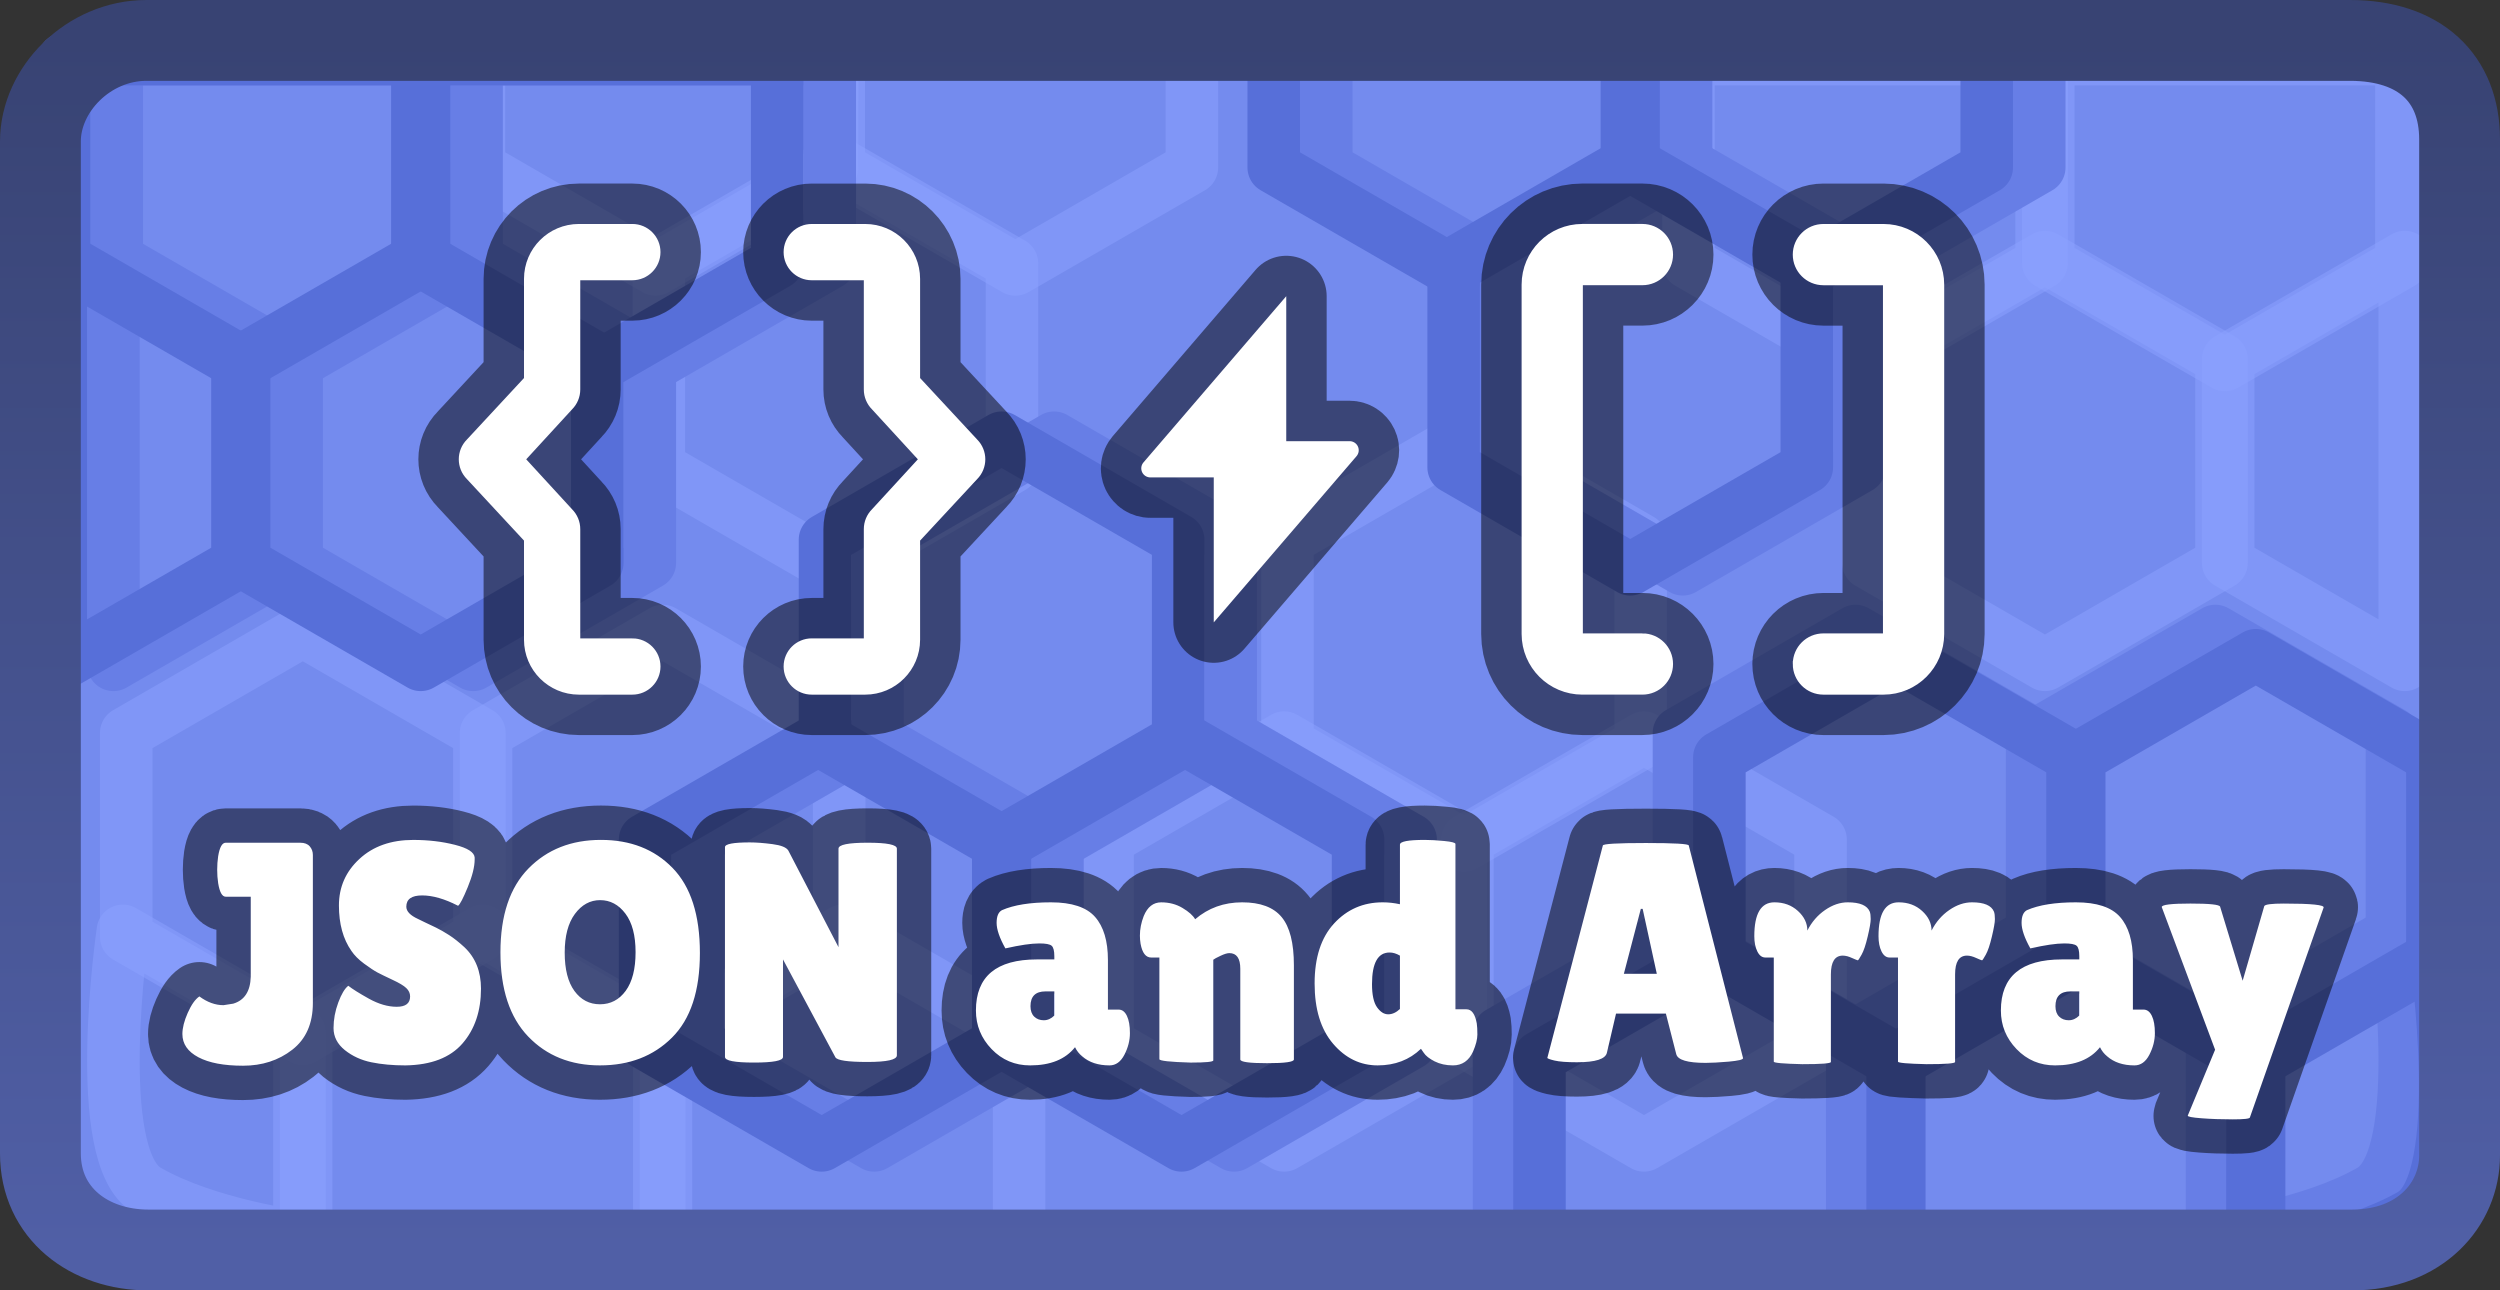 <svg version="1.1" xmlns="http://www.w3.org/2000/svg" xmlns:xlink="http://www.w3.org/1999/xlink" width="309.298" height="159.648" viewBox="0,0,309.298,159.648"><rect x="0" y="0" width="309.298" height="159.648" fill="#333333" stroke="none"/><defs><linearGradient x1="240" y1="105.675" x2="240" y2="255.323" gradientUnits="userSpaceOnUse" id="color-1"><stop offset="0" stop-color="#384373"/><stop offset="1" stop-color="#505fa6"/></linearGradient></defs><g transform="translate(-85.352,-100.675)"><g data-paper-data="{&quot;isPaintingLayer&quot;:true}" fill-rule="nonzero" stroke-miterlimit="10" stroke-dasharray="" stroke-dashoffset="0" style="mix-blend-mode: normal"><path d="M92.51,253.659v-147.318h294.982v147.318z" fill="#748bee" stroke="none" stroke-width="1" stroke-linecap="butt" stroke-linejoin="miter"/><g data-paper-data="{&quot;index&quot;:null}" fill="none" stroke-opacity="0.502" stroke="#8ca1ff" stroke-width="6.5" stroke-linecap="butt" stroke-linejoin="round"><path d="M232.813,121.395l-21.846,12.613l-21.846,-12.613v-16.323h43.693z" data-paper-data="{&quot;index&quot;:null}"/><path d="M210.555,158.493l-21.846,12.613l-21.846,-12.613v-25.226l21.846,-12.613l21.846,12.613z" data-paper-data="{&quot;index&quot;:null}"/><path d="M188.296,121.395l-21.846,12.613l-21.846,-12.613v-16.323h43.693z" data-paper-data="{&quot;index&quot;:null}"/><path d="M310.588,229.767l-21.846,12.613l-21.846,-12.613v-25.226l21.846,-12.613l21.846,12.613z" data-paper-data="{&quot;index&quot;:null}"/><path d="M288.33,192.67l-21.846,12.613l-21.846,-12.613v-25.226l21.846,-12.613l21.846,12.613z" data-paper-data="{&quot;index&quot;:null}"/><path d="M266.071,229.767l-21.846,12.613l-21.846,-12.613v-25.226l21.846,-12.613l21.846,12.613z" data-paper-data="{&quot;index&quot;:null}"/><path d="M382.866,182.927l-21.846,-12.613v-25.226l21.846,-12.613z"/><path d="M360.196,170.314l-21.846,12.613l-21.846,-12.613v-25.226l21.846,-12.613l21.846,12.613z"/><path d="M382.454,133.217l-21.846,12.613l-21.846,-12.613v-25.226h43.693z"/><path d="M337.938,133.217l-21.846,12.613l-21.846,-12.613v-25.226h43.693z"/><path d="M103.58,247.945c-7.12,-4.111 -3.024,-32.107 -3.024,-32.107l21.846,12.613v25.226c0,0 -11.392,-1.442 -18.823,-5.732z" data-paper-data="{&quot;index&quot;:null}"/><path d="M123.227,228.451l21.846,-12.613l21.846,12.613v25.226h-43.693z" data-paper-data="{&quot;index&quot;:null}"/><path d="M100.969,191.354l21.846,-12.613l21.846,12.613v25.226l-21.846,12.613l-21.846,-12.613z" data-paper-data="{&quot;index&quot;:null}"/><path d="M167.744,228.451l21.846,-12.613l21.846,12.613v25.226h-43.693z" data-paper-data="{&quot;index&quot;:null}"/><path d="M145.485,191.354l21.846,-12.613l21.846,12.613v25.226l-21.846,12.613l-21.846,-12.613z" data-paper-data="{&quot;index&quot;:null}"/></g><g fill="none" stroke="#677ee6" stroke-width="6.5" stroke-linecap="butt" stroke-linejoin="round"><path d="M249.437,105.073h43.693v16.323l-21.846,12.613l-21.846,-12.613z" data-paper-data="{&quot;index&quot;:null}"/><path d="M271.696,133.267l21.846,-12.613l21.846,12.613v25.226l-21.846,12.613l-21.846,-12.613z" data-paper-data="{&quot;index&quot;:null}"/><path d="M293.954,105.073h43.693v16.323l-21.846,12.613l-21.846,-12.613z" data-paper-data="{&quot;index&quot;:null}"/><path d="M171.663,204.541l21.846,-12.613l21.846,12.613v25.226l-21.846,12.613l-21.846,-12.613z" data-paper-data="{&quot;index&quot;:null}"/><path d="M193.921,167.444l21.846,-12.613l21.846,12.613v25.226l-21.846,12.613l-21.846,-12.613z" data-paper-data="{&quot;index&quot;:null}"/><path d="M216.179,204.541l21.846,-12.613l21.846,12.613v25.226l-21.846,12.613l-21.846,-12.613z" data-paper-data="{&quot;index&quot;:null}"/><path d="M99.384,132.475l21.846,12.613v25.226l-21.846,12.613z"/><path d="M122.054,145.088l21.846,-12.613l21.846,12.613v25.226l-21.846,12.613l-21.846,-12.613z"/><path d="M99.796,107.991h43.693v25.226l-21.846,12.613l-21.846,-12.613z"/><path d="M144.313,107.991h43.693v25.226l-21.846,12.613l-21.846,-12.613z"/><path d="M359.847,253.677v-25.226l21.846,-12.613c0,0 4.096,27.996 -3.024,32.107c-7.431,4.29 -18.823,5.732 -18.823,5.732z" data-paper-data="{&quot;index&quot;:null}"/><path d="M359.023,253.677h-43.693v-25.226l21.846,-12.613l21.846,12.613z" data-paper-data="{&quot;index&quot;:null}"/><path d="M381.282,216.58l-21.846,12.613l-21.846,-12.613v-25.226l21.846,-12.613l21.846,12.613z" data-paper-data="{&quot;index&quot;:null}"/><path d="M314.507,253.677h-43.693v-25.226l21.846,-12.613l21.846,12.613z" data-paper-data="{&quot;index&quot;:null}"/><path d="M336.765,216.58l-21.846,12.613l-21.846,-12.613v-25.226l21.846,-12.613l21.846,12.613z" data-paper-data="{&quot;index&quot;:null}"/></g><g fill="none" stroke="#576fd9" stroke-width="6.5" stroke-linecap="butt" stroke-linejoin="round"><path d="M242.937,105.073h43.693v16.323l-21.846,12.613l-21.846,-12.613z" data-paper-data="{&quot;index&quot;:null}"/><path d="M265.196,133.267l21.846,-12.613l21.846,12.613v25.226l-21.846,12.613l-21.846,-12.613z" data-paper-data="{&quot;index&quot;:null}"/><path d="M287.454,105.073h43.693v16.323l-21.846,12.613l-21.846,-12.613z" data-paper-data="{&quot;index&quot;:null}"/><path d="M165.163,204.541l21.846,-12.613l21.846,12.613v25.226l-21.846,12.613l-21.846,-12.613z" data-paper-data="{&quot;index&quot;:null}"/><path d="M187.421,167.444l21.846,-12.613l21.846,12.613v25.226l-21.846,12.613l-21.846,-12.613z" data-paper-data="{&quot;index&quot;:null}"/><path d="M209.679,204.541l21.846,-12.613l21.846,12.613v25.226l-21.846,12.613l-21.846,-12.613z" data-paper-data="{&quot;index&quot;:null}"/><path d="M92.884,132.475l21.846,12.613v25.226l-21.846,12.613z"/><path d="M115.554,145.088l21.846,-12.613l21.846,12.613v25.226l-21.846,12.613l-21.846,-12.613z"/><path d="M93.296,107.991h43.693v25.226l-21.846,12.613l-21.846,-12.613z"/><path d="M137.813,107.991h43.693v25.226l-21.846,12.613l-21.846,-12.613z"/><path d="M364.847,256.677v-25.226l21.846,-12.613c0,0 4.096,27.996 -3.024,32.107c-7.431,4.29 -18.823,5.732 -18.823,5.732z" data-paper-data="{&quot;index&quot;:null}"/><path d="M364.023,256.677h-43.693v-25.226l21.846,-12.613l21.846,12.613z" data-paper-data="{&quot;index&quot;:null}"/><path d="M386.282,219.58l-21.846,12.613l-21.846,-12.613v-25.226l21.846,-12.613l21.846,12.613z" data-paper-data="{&quot;index&quot;:null}"/><path d="M319.507,256.677h-43.693v-25.226l21.846,-12.613l21.846,12.613z" data-paper-data="{&quot;index&quot;:null}"/><path d="M341.765,219.58l-21.846,12.613l-21.846,-12.613v-25.226l21.846,-12.613l21.846,12.613z" data-paper-data="{&quot;index&quot;:null}"/></g><path d="M90.352,118.171c0,-6.399 5.916,-12.495 13.12,-12.495h272.61c8.613,0 13.568,4.643 13.568,12.246v125.705c0,6.04 -4.86,11.697 -13.32,11.697h-272.609c-7.328,0 -13.369,-4.523 -13.369,-11.947z" fill="none" stroke="url(#color-1)" stroke-width="10" stroke-linecap="butt" stroke-linejoin="miter"/><path d="M107.917,228.605c0,-0.748 0.22,-1.619 0.659,-2.615c0.44,-1 0.92,-1.68 1.44,-2.039c0.98,0.722 1.976,1.084 2.986,1.084l1.205,-0.189c1.394,-0.414 2.117,-1.528 2.167,-3.342v-9.89h-3.1c-0.44,0 -0.75,-0.558 -0.932,-1.675c-0.081,-0.541 -0.121,-1.094 -0.121,-1.66c0,-0.571 0.04,-1.129 0.121,-1.675c0.182,-1.112 0.493,-1.667 0.932,-1.667h9.231c0.52,0 0.909,0.149 1.167,0.447c0.258,0.298 0.387,0.654 0.387,1.069v18.31c0,2.536 -0.849,4.464 -2.546,5.783c-1.693,1.319 -3.724,1.978 -6.093,1.978c-2.365,0 -4.206,-0.349 -5.525,-1.046c-1.319,-0.697 -1.978,-1.655 -1.978,-2.872zM128.443,222.633c0.49,0.389 1.336,0.92 2.539,1.592c1.208,0.672 2.359,1.008 3.456,1.008c1.101,0 1.652,-0.427 1.652,-1.281c0,-0.389 -0.157,-0.733 -0.47,-1.031c-0.308,-0.298 -0.877,-0.639 -1.705,-1.023c-0.829,-0.389 -1.45,-0.692 -1.864,-0.909c-0.414,-0.222 -0.965,-0.586 -1.652,-1.091c-0.682,-0.505 -1.205,-1.031 -1.569,-1.576c-1.031,-1.47 -1.546,-3.345 -1.546,-5.623c0,-2.279 0.846,-4.199 2.539,-5.76c1.693,-1.566 3.911,-2.349 6.654,-2.349c1.864,0 3.585,0.202 5.161,0.606c1.576,0.399 2.39,0.922 2.44,1.569c0,0.076 0,0.152 0,0.227c0,0.909 -0.285,2.056 -0.856,3.441c-0.566,1.379 -0.965,2.147 -1.197,2.304c-1.657,-0.854 -3.14,-1.281 -4.449,-1.281c-1.304,0 -1.955,0.465 -1.955,1.394c0,0.571 0.48,1.076 1.44,1.516c0.207,0.106 0.503,0.25 0.887,0.432c0.389,0.177 0.836,0.389 1.341,0.637c0.505,0.248 1.048,0.558 1.629,0.932c0.581,0.374 1.21,0.872 1.887,1.493c1.369,1.293 2.054,3.001 2.054,5.123c0,2.769 -0.763,5.032 -2.289,6.79c-1.526,1.758 -3.88,2.663 -7.063,2.713c-1.551,0 -2.956,-0.129 -4.214,-0.387c-1.253,-0.258 -2.347,-0.76 -3.282,-1.508c-0.93,-0.753 -1.394,-1.66 -1.394,-2.721c0,-1.061 0.195,-2.114 0.584,-3.16c0.389,-1.051 0.803,-1.743 1.243,-2.077zM159.582,232.485c-3.633,0 -6.593,-1.19 -8.882,-3.57c-2.289,-2.38 -3.433,-5.851 -3.433,-10.413c0,-4.567 1.157,-8.028 3.471,-10.383c2.314,-2.354 5.3,-3.532 8.958,-3.532c3.663,0 6.619,1.157 8.867,3.471c2.253,2.314 3.38,5.82 3.38,10.519c0,4.694 -1.152,8.185 -3.456,10.474c-2.299,2.289 -5.267,3.433 -8.905,3.433zM159.605,212.038c-1.243,0 -2.286,0.571 -3.13,1.713c-0.839,1.137 0.345,2.733 0.345,4.79c0,2.056 -1.201,3.635 -0.398,4.737c0.803,1.096 1.857,1.645 3.16,1.645c1.309,0 2.37,-0.556 3.183,-1.667c0.813,-1.117 1.22,-2.708 1.22,-4.775c0,-2.071 -0.419,-3.663 -1.258,-4.775c-0.839,-1.112 -1.88,-1.667 -3.122,-1.667zM196.312,231.242c0,0.546 -1.218,0.818 -3.653,0.818c-2.43,0 -3.749,-0.195 -3.956,-0.584l-6.48,-12.103v12.065c0,0.465 -1.197,0.697 -3.592,0.697c-2.39,0 -3.585,-0.232 -3.585,-0.697v-25.957c0,-0.389 1.021,-0.584 3.062,-0.584c0.803,0 1.741,0.071 2.812,0.212c1.076,0.141 1.73,0.407 1.963,0.796l6.207,11.952v-12.187c0,-0.49 1.202,-0.735 3.607,-0.735c2.41,0 3.615,0.245 3.615,0.735zM209.736,218.01c-0.722,-1.293 -1.084,-2.347 -1.084,-3.16c0,-0.813 0.22,-1.336 0.659,-1.569c1.47,-0.647 3.491,-0.97 6.063,-0.97c2.577,0 4.396,0.601 5.457,1.804c1.061,1.202 1.592,2.981 1.592,5.335v6.131h1.319c0.44,0 0.783,0.26 1.031,0.781c0.248,0.515 0.371,1.225 0.371,2.13c0,0.904 -0.227,1.796 -0.682,2.675c-0.455,0.879 -1.069,1.319 -1.842,1.319c-1.4,0 -2.526,-0.374 -3.38,-1.122c-0.384,-0.313 -0.68,-0.69 -0.887,-1.129c-1.192,1.501 -3.044,2.251 -5.555,2.251c-1.885,0 -3.474,-0.672 -4.767,-2.016c-1.293,-1.344 -1.94,-2.935 -1.94,-4.775c0,-4.214 2.521,-6.321 7.564,-6.321h2.137v-0.394c0,-0.672 -0.111,-1.104 -0.333,-1.296c-0.217,-0.192 -0.728,-0.288 -1.531,-0.288c-0.985,0 -2.382,0.205 -4.191,0.614zM212.844,225.157c0,0.566 0.154,0.998 0.462,1.296c0.308,0.298 0.702,0.447 1.182,0.447c0.48,0 0.914,-0.195 1.304,-0.584v-2.986h-1.091c-1.238,0 -1.857,0.609 -1.857,1.826zM235.459,231.864c0,0.182 -0.93,0.273 -2.789,0.273c-2.587,-0.076 -3.88,-0.217 -3.88,-0.424v-12.573h-1.008c-0.672,0 -1.112,-0.568 -1.319,-1.705c-0.056,-0.339 -0.083,-0.674 -0.083,-1.008c0,-0.803 0.157,-1.607 0.47,-2.41c0.465,-1.137 1.187,-1.705 2.167,-1.705c0.985,0 1.864,0.232 2.637,0.697c0.778,0.465 1.298,0.93 1.561,1.394c1.627,-1.394 3.565,-2.092 5.813,-2.092c2.253,0 3.883,0.609 4.888,1.826c1.01,1.213 1.516,3.203 1.516,5.972v11.641c0,0.308 -1.106,0.462 -3.319,0.462c-2.208,0 -3.312,-0.154 -3.312,-0.462v-11.216c0,-1.293 -0.452,-1.94 -1.357,-1.94c-0.263,0 -0.626,0.111 -1.091,0.333c-0.465,0.217 -0.763,0.379 -0.894,0.485zM258.552,205.172c0,-0.389 1.021,-0.584 3.062,-0.584c0.697,0 1.506,0.045 2.425,0.136c0.92,0.091 1.379,0.212 1.379,0.364v20.455h1.357c0.647,0 1.074,0.581 1.281,1.743c0.051,0.339 0.076,0.798 0.076,1.379c0,0.581 -0.179,1.286 -0.538,2.114c-0.52,1.137 -1.349,1.705 -2.486,1.705c-0.854,0 -1.612,-0.167 -2.274,-0.5c-0.657,-0.339 -1.101,-0.69 -1.334,-1.053l-0.349,-0.5c-1.425,1.369 -3.211,2.054 -5.358,2.054c-2.147,0 -3.984,-0.892 -5.51,-2.675c-1.526,-1.784 -2.289,-4.272 -2.289,-7.465c0,-3.198 0.801,-5.669 2.402,-7.412c1.607,-1.748 3.613,-2.622 6.017,-2.622c0.697,0 1.41,0.078 2.137,0.235zM257.271,218.518c-1.45,0 -5.292,1.217 -5.292,3.829c0,1.319 3.324,2.36 3.738,2.946c0.414,0.581 0.874,0.872 1.379,0.872c0.505,0 0.99,-0.22 1.455,-0.659v-6.601c-0.44,-0.258 -0.866,-0.387 -1.281,-0.387zM296.38,232.174c-2.248,0 -3.463,-0.361 -3.645,-1.084l-1.281,-5.01h-6.169l-1.122,4.812c-0.157,0.803 -1.4,1.205 -3.729,1.205c-1.243,0 -2.162,-0.071 -2.759,-0.212c-0.591,-0.141 -0.887,-0.253 -0.887,-0.333l6.866,-26.268c0,-0.207 1.771,-0.311 5.313,-0.311c3.547,0 5.32,0.104 5.32,0.311l6.715,26.306c0,0.182 -0.596,0.326 -1.789,0.432c-1.187,0.101 -2.132,0.152 -2.834,0.152zM286.254,221.155h4.077l-1.751,-8.033h-0.227zM312.402,232.061c0,0.182 -1.712,0.273 -4.066,0.273c-2.354,-0.056 -3.532,-0.159 -3.532,-0.311v-12.884h-1.046c-0.414,0 -0.745,-0.253 -0.993,-0.758c-0.248,-0.505 -0.371,-1.132 -0.371,-1.88c0,-2.794 0.829,-4.191 2.486,-4.191c1.162,0 2.132,0.356 2.91,1.069c0.778,0.707 1.167,1.516 1.167,2.425c0.541,-1.061 1.271,-1.907 2.19,-2.539c0.92,-0.637 1.857,-0.955 2.812,-0.955c1.501,0 2.407,0.387 2.721,1.16c0.076,0.207 0.114,0.513 0.114,0.917c0,0.399 -0.124,1.117 -0.371,2.152c-0.243,1.036 -0.495,1.786 -0.758,2.251c-0.258,0.465 -0.412,0.697 -0.462,0.697c-0.051,0 -0.291,-0.096 -0.72,-0.288c-0.424,-0.197 -0.806,-0.296 -1.144,-0.296c-0.98,0 -1.47,0.776 -1.47,2.327zM327.233,232.061c0,0.182 -1.177,0.273 -3.532,0.273c-2.354,-0.056 -4.333,-0.159 -4.333,-0.311c0,0 -0.99,-13.136 -1.237,-13.642c-0.248,-0.505 -0.371,-1.132 -0.371,-1.88c0,-2.794 0.829,-4.191 2.486,-4.191c1.162,0 2.132,0.356 2.91,1.069c0.778,0.707 1.167,1.516 1.167,2.425c0.541,-1.061 1.271,-1.907 2.19,-2.539c0.92,-0.637 1.857,-0.955 2.812,-0.955c1.501,0 2.407,0.387 2.721,1.16c0.076,0.207 0.114,0.513 0.114,0.917c0,0.399 -0.124,1.117 -0.371,2.152c-0.243,1.036 -0.495,1.786 -0.758,2.251c-0.258,0.465 -0.412,0.697 -0.462,0.697c-0.051,0 -0.291,-0.096 -0.72,-0.288c-0.424,-0.197 -0.806,-0.296 -1.144,-0.296c-0.98,0 -1.47,0.776 -1.47,2.327zM336.544,218.01c-0.722,-1.293 -1.084,-2.347 -1.084,-3.16c0,-0.813 0.22,-1.336 0.659,-1.569c1.47,-0.647 3.491,-0.97 6.063,-0.97c2.577,0 4.396,0.601 5.457,1.804c1.061,1.202 1.592,2.981 1.592,5.335v6.131h1.319c0.44,0 0.783,0.26 1.031,0.781c0.248,0.515 0.371,1.225 0.371,2.13c0,0.904 -0.227,1.796 -0.682,2.675c-0.455,0.879 -1.069,1.319 -1.842,1.319c-1.4,0 -2.526,-0.374 -3.38,-1.122c-0.384,-0.313 -0.68,-0.69 -0.887,-1.129c-1.192,1.501 -3.044,2.251 -5.555,2.251c-1.885,0 -3.474,-0.672 -4.767,-2.016c-1.293,-1.344 -1.94,-2.935 -1.94,-4.775c0,-4.214 2.521,-6.321 7.564,-6.321h2.137v-0.394c0,-0.672 -0.111,-1.104 -0.333,-1.296c-0.217,-0.192 -0.728,-0.288 -1.531,-0.288c-0.985,0 -2.382,0.205 -4.191,0.614zM339.651,225.157c0,0.566 0.154,0.998 0.462,1.296c0.308,0.298 0.702,0.447 1.182,0.447c0.48,0 0.914,-0.195 1.304,-0.584v-2.986h-1.091c-1.238,0 -1.857,0.609 -1.857,1.826zM352.8,212.894c0,-0.288 1.182,-0.432 3.547,-0.432c2.37,0 3.595,0.129 3.676,0.387l2.789,9.163l2.675,-9.238c0.106,-0.207 0.909,-0.311 2.41,-0.311c3.441,0 5.083,0.169 4.926,0.508l-9.117,25.957c-0.025,0.157 -0.73,0.235 -2.114,0.235c-1.384,0 -2.673,-0.045 -3.865,-0.136c-1.187,-0.091 -1.756,-0.202 -1.705,-0.333l3.38,-8.147z" fill="none" stroke-opacity="0.502" stroke="#000000" stroke-width="8.5" stroke-linecap="square" stroke-linejoin="round"/><path d="M107.917,228.605c0,-0.748 0.22,-1.619 0.659,-2.615c0.44,-1 0.92,-1.68 1.44,-2.039c0.98,0.722 1.976,1.084 2.986,1.084l1.205,-0.189c1.394,-0.414 2.117,-1.528 2.167,-3.342v-9.89h-3.1c-0.44,0 -0.75,-0.558 -0.932,-1.675c-0.081,-0.541 -0.121,-1.094 -0.121,-1.66c0,-0.571 0.04,-1.129 0.121,-1.675c0.182,-1.112 0.493,-1.667 0.932,-1.667h9.231c0.52,0 0.909,0.149 1.167,0.447c0.258,0.298 0.387,0.654 0.387,1.069v18.31c0,2.536 -0.849,4.464 -2.546,5.783c-1.693,1.319 -3.724,1.978 -6.093,1.978c-2.365,0 -4.206,-0.349 -5.525,-1.046c-1.319,-0.697 -1.978,-1.655 -1.978,-2.872zM128.443,222.633c0.49,0.389 1.336,0.92 2.539,1.592c1.208,0.672 2.359,1.008 3.456,1.008c1.101,0 1.652,-0.427 1.652,-1.281c0,-0.389 -0.157,-0.733 -0.47,-1.031c-0.308,-0.298 -0.877,-0.639 -1.705,-1.023c-0.829,-0.389 -1.45,-0.692 -1.864,-0.909c-0.414,-0.222 -0.965,-0.586 -1.652,-1.091c-0.682,-0.505 -1.205,-1.031 -1.569,-1.576c-1.031,-1.47 -1.546,-3.345 -1.546,-5.623c0,-2.279 0.846,-4.199 2.539,-5.76c1.693,-1.566 3.911,-2.349 6.654,-2.349c1.864,0 3.585,0.202 5.161,0.606c1.576,0.399 2.39,0.922 2.44,1.569c0,0.076 0,0.152 0,0.227c0,0.909 -0.285,2.056 -0.856,3.441c-0.566,1.379 -0.965,2.147 -1.197,2.304c-1.657,-0.854 -3.14,-1.281 -4.449,-1.281c-1.304,0 -1.955,0.465 -1.955,1.394c0,0.571 0.48,1.076 1.44,1.516c0.207,0.106 0.503,0.25 0.887,0.432c0.389,0.177 0.836,0.389 1.341,0.637c0.505,0.248 1.048,0.558 1.629,0.932c0.581,0.374 1.21,0.872 1.887,1.493c1.369,1.293 2.054,3.001 2.054,5.123c0,2.769 -0.763,5.032 -2.289,6.79c-1.526,1.758 -3.88,2.663 -7.063,2.713c-1.551,0 -2.956,-0.129 -4.214,-0.387c-1.253,-0.258 -2.347,-0.76 -3.282,-1.508c-0.93,-0.753 -1.394,-1.66 -1.394,-2.721c0,-1.061 0.195,-2.114 0.584,-3.16c0.389,-1.051 0.803,-1.743 1.243,-2.077zM159.582,232.485c-3.633,0 -6.593,-1.19 -8.882,-3.57c-2.289,-2.38 -3.433,-5.851 -3.433,-10.413c0,-4.567 1.157,-8.028 3.471,-10.383c2.314,-2.354 5.3,-3.532 8.958,-3.532c3.663,0 6.619,1.157 8.867,3.471c2.253,2.314 3.38,5.82 3.38,10.519c0,4.694 -1.152,8.185 -3.456,10.474c-2.299,2.289 -5.267,3.433 -8.905,3.433zM159.605,212.038c-1.243,0 -2.286,0.571 -3.13,1.713c-0.839,1.137 -1.258,2.733 -1.258,4.79c0,2.056 0.402,3.635 1.205,4.737c0.803,1.096 1.857,1.645 3.16,1.645c1.309,0 2.37,-0.556 3.183,-1.667c0.813,-1.117 1.22,-2.708 1.22,-4.775c0,-2.071 -0.419,-3.663 -1.258,-4.775c-0.839,-1.112 -1.88,-1.667 -3.122,-1.667zM196.312,231.242c0,0.546 -1.218,0.818 -3.653,0.818c-2.43,0 -3.749,-0.195 -3.956,-0.584l-6.48,-12.103v12.065c0,0.465 -1.197,0.697 -3.592,0.697c-2.39,0 -3.585,-0.232 -3.585,-0.697v-25.957c0,-0.389 1.021,-0.584 3.062,-0.584c0.803,0 1.741,0.071 2.812,0.212c1.076,0.141 1.73,0.407 1.963,0.796l6.207,11.952v-12.187c0,-0.49 1.202,-0.735 3.607,-0.735c2.41,0 3.615,0.245 3.615,0.735zM209.736,218.01c-0.722,-1.293 -1.084,-2.347 -1.084,-3.16c0,-0.813 0.22,-1.336 0.659,-1.569c1.47,-0.647 3.491,-0.97 6.063,-0.97c2.577,0 4.396,0.601 5.457,1.804c1.061,1.202 1.592,2.981 1.592,5.335v6.131h1.319c0.44,0 0.783,0.26 1.031,0.781c0.248,0.515 0.371,1.225 0.371,2.13c0,0.904 -0.227,1.796 -0.682,2.675c-0.455,0.879 -1.069,1.319 -1.842,1.319c-1.4,0 -2.526,-0.374 -3.38,-1.122c-0.384,-0.313 -0.68,-0.69 -0.887,-1.129c-1.192,1.501 -3.044,2.251 -5.555,2.251c-1.885,0 -3.474,-0.672 -4.767,-2.016c-1.293,-1.344 -1.94,-2.935 -1.94,-4.775c0,-4.214 2.521,-6.321 7.564,-6.321h2.137v-0.394c0,-0.672 -0.111,-1.104 -0.333,-1.296c-0.217,-0.192 -0.728,-0.288 -1.531,-0.288c-0.985,0 -2.382,0.205 -4.191,0.614zM212.844,225.157c0,0.566 0.154,0.998 0.462,1.296c0.308,0.298 0.702,0.447 1.182,0.447c0.48,0 0.914,-0.195 1.304,-0.584v-2.986h-1.091c-1.238,0 -1.857,0.609 -1.857,1.826zM235.459,231.864c0,0.182 -0.93,0.273 -2.789,0.273c-2.587,-0.076 -3.88,-0.217 -3.88,-0.424v-12.573h-1.008c-0.672,0 -1.112,-0.568 -1.319,-1.705c-0.056,-0.339 -0.083,-0.674 -0.083,-1.008c0,-0.803 0.157,-1.607 0.47,-2.41c0.465,-1.137 1.187,-1.705 2.167,-1.705c0.985,0 1.864,0.232 2.637,0.697c0.778,0.465 1.298,0.93 1.561,1.394c1.627,-1.394 3.565,-2.092 5.813,-2.092c2.253,0 3.883,0.609 4.888,1.826c1.01,1.213 1.516,3.203 1.516,5.972v11.641c0,0.308 -1.106,0.462 -3.319,0.462c-2.208,0 -3.312,-0.154 -3.312,-0.462v-11.216c0,-1.293 -0.452,-1.94 -1.357,-1.94c-0.263,0 -0.626,0.111 -1.091,0.333c-0.465,0.217 -0.763,0.379 -0.894,0.485zM258.552,205.172c0,-0.389 1.021,-0.584 3.062,-0.584c0.697,0 1.506,0.045 2.425,0.136c0.92,0.091 1.379,0.212 1.379,0.364v20.455h1.357c0.647,0 1.074,0.581 1.281,1.743c0.051,0.339 0.076,0.798 0.076,1.379c0,0.581 -0.179,1.286 -0.538,2.114c-0.52,1.137 -1.349,1.705 -2.486,1.705c-0.854,0 -1.612,-0.167 -2.274,-0.5c-0.657,-0.339 -1.101,-0.69 -1.334,-1.053l-0.349,-0.5c-1.425,1.369 -3.211,2.054 -5.358,2.054c-2.147,0 -3.984,-0.892 -5.51,-2.675c-1.526,-1.784 -2.289,-4.272 -2.289,-7.465c0,-3.198 0.801,-5.669 2.402,-7.412c1.607,-1.748 3.613,-2.622 6.017,-2.622c0.697,0 1.41,0.078 2.137,0.235zM257.271,218.518c-1.45,0 -2.175,1.306 -2.175,3.918c0,1.319 0.207,2.271 0.621,2.857c0.414,0.581 0.874,0.872 1.379,0.872c0.505,0 0.99,-0.22 1.455,-0.659v-6.601c-0.44,-0.258 -0.866,-0.387 -1.281,-0.387zM296.38,232.174c-2.248,0 -3.463,-0.361 -3.645,-1.084l-1.281,-5.01h-6.169l-1.122,4.812c-0.157,0.803 -1.4,1.205 -3.729,1.205c-1.243,0 -2.162,-0.071 -2.759,-0.212c-0.591,-0.141 -0.887,-0.253 -0.887,-0.333l6.866,-26.268c0,-0.207 1.771,-0.311 5.313,-0.311c3.547,0 5.32,0.104 5.32,0.311l6.715,26.306c0,0.182 -0.596,0.326 -1.789,0.432c-1.187,0.101 -2.132,0.152 -2.834,0.152zM286.254,221.155h4.077l-1.751,-8.033h-0.227zM311.867,232.061c0,0.182 -1.177,0.273 -3.532,0.273c-2.354,-0.056 -3.532,-0.159 -3.532,-0.311v-12.884h-1.046c-0.414,0 -0.745,-0.253 -0.993,-0.758c-0.248,-0.505 -0.371,-1.132 -0.371,-1.88c0,-2.794 0.829,-4.191 2.486,-4.191c1.162,0 2.132,0.356 2.91,1.069c0.778,0.707 1.167,1.516 1.167,2.425c0.541,-1.061 1.271,-1.907 2.19,-2.539c0.92,-0.637 1.857,-0.955 2.812,-0.955c1.501,0 2.407,0.387 2.721,1.16c0.076,0.207 0.114,0.513 0.114,0.917c0,0.399 -0.124,1.117 -0.371,2.152c-0.243,1.036 -0.495,1.786 -0.758,2.251c-0.258,0.465 -0.412,0.697 -0.462,0.697c-0.051,0 -0.291,-0.096 -0.72,-0.288c-0.424,-0.197 -0.806,-0.296 -1.144,-0.296c-0.98,0 -1.47,0.776 -1.47,2.327zM327.233,232.061c0,0.182 -1.177,0.273 -3.532,0.273c-2.354,-0.056 -3.532,-0.159 -3.532,-0.311v-12.884h-1.046c-0.414,0 -0.745,-0.253 -0.993,-0.758c-0.248,-0.505 -0.371,-1.132 -0.371,-1.88c0,-2.794 0.829,-4.191 2.486,-4.191c1.162,0 2.132,0.356 2.91,1.069c0.778,0.707 1.167,1.516 1.167,2.425c0.541,-1.061 1.271,-1.907 2.19,-2.539c0.92,-0.637 1.857,-0.955 2.812,-0.955c1.501,0 2.407,0.387 2.721,1.16c0.076,0.207 0.114,0.513 0.114,0.917c0,0.399 -0.124,1.117 -0.371,2.152c-0.243,1.036 -0.495,1.786 -0.758,2.251c-0.258,0.465 -0.412,0.697 -0.462,0.697c-0.051,0 -0.291,-0.096 -0.72,-0.288c-0.424,-0.197 -0.806,-0.296 -1.144,-0.296c-0.98,0 -1.47,0.776 -1.47,2.327zM336.544,218.01c-0.722,-1.293 -1.084,-2.347 -1.084,-3.16c0,-0.813 0.22,-1.336 0.659,-1.569c1.47,-0.647 3.491,-0.97 6.063,-0.97c2.577,0 4.396,0.601 5.457,1.804c1.061,1.202 1.592,2.981 1.592,5.335v6.131h1.319c0.44,0 0.783,0.26 1.031,0.781c0.248,0.515 0.371,1.225 0.371,2.13c0,0.904 -0.227,1.796 -0.682,2.675c-0.455,0.879 -1.069,1.319 -1.842,1.319c-1.4,0 -2.526,-0.374 -3.38,-1.122c-0.384,-0.313 -0.68,-0.69 -0.887,-1.129c-1.192,1.501 -3.044,2.251 -5.555,2.251c-1.885,0 -3.474,-0.672 -4.767,-2.016c-1.293,-1.344 -1.94,-2.935 -1.94,-4.775c0,-4.214 2.521,-6.321 7.564,-6.321h2.137v-0.394c0,-0.672 -0.111,-1.104 -0.333,-1.296c-0.217,-0.192 -0.728,-0.288 -1.531,-0.288c-0.985,0 -2.382,0.205 -4.191,0.614zM339.651,225.157c0,0.566 0.154,0.998 0.462,1.296c0.308,0.298 0.702,0.447 1.182,0.447c0.48,0 0.914,-0.195 1.304,-0.584v-2.986h-1.091c-1.238,0 -1.857,0.609 -1.857,1.826zM352.8,212.894c0,-0.288 1.182,-0.432 3.547,-0.432c2.37,0 3.595,0.129 3.676,0.387l2.789,9.163l2.675,-9.238c0.106,-0.207 0.909,-0.311 2.41,-0.311c3.441,0 5.083,0.169 4.926,0.508l-9.117,25.957c-0.025,0.157 -0.73,0.235 -2.114,0.235c-1.384,0 -2.673,-0.045 -3.865,-0.136c-1.187,-0.091 -1.756,-0.202 -1.705,-0.333l3.38,-8.147z" fill="#ffffff" stroke="none" stroke-width="1" stroke-linecap="square" stroke-linejoin="round"/><path d="M183.3,183.134c0,-1.37 1.111,-2.48 2.481,-2.48h6.616c0.456,0 0.826,-0.372 0.826,-0.827v-13.691c0,-0.658 0.261,-1.29 0.727,-1.754l6.316,-6.881l-6.316,-6.881c-0.466,-0.466 -0.727,-1.095 -0.727,-1.754v-13.693c0,-0.219 -0.087,-0.429 -0.242,-0.584c-0.155,-0.155 -0.366,-0.241 -0.585,-0.241h-6.615c-1.37,0 -2.481,-1.111 -2.481,-2.481c0,-1.37 1.111,-2.481 2.481,-2.481h6.616c3.195,0.004 5.785,2.593 5.788,5.788v12.664l7.342,7.909c0.969,0.969 0.969,2.54 0,3.508l-7.342,7.909v12.665c-0.004,3.195 -2.594,5.784 -5.789,5.787h-6.615c-1.37,0 -2.48,-1.11 -2.481,-2.48zM163.585,180.653c1.37,0 2.481,1.111 2.481,2.481c0,1.37 -1.111,2.481 -2.481,2.481h-6.615c-3.196,-0.003 -5.786,-2.593 -5.789,-5.788v-12.664l-7.342,-7.909c-0.969,-0.969 -0.969,-2.54 0,-3.508l7.342,-7.909v-12.664c0.003,-3.196 2.593,-5.786 5.789,-5.789h6.615c1.37,0 2.481,1.111 2.481,2.481c0,1.37 -1.111,2.481 -2.481,2.481h-6.615c-0.22,-0.001 -0.43,0.086 -0.586,0.242c-0.155,0.155 -0.242,0.366 -0.242,0.586v13.691c-0.001,0.658 -0.262,1.289 -0.727,1.754l-6.316,6.881l6.316,6.881c0.466,0.466 0.727,1.095 0.727,1.754v13.691c-0.001,0.22 0.086,0.43 0.242,0.586c0.155,0.155 0.366,0.242 0.586,0.242h6.616z" data-paper-data="{&quot;index&quot;:null}" fill="none" stroke-opacity="0.502" stroke="#000000" stroke-width="12" stroke-linecap="butt" stroke-linejoin="round"/><path d="M183.3,183.134c0,-1.37 1.111,-2.48 2.481,-2.48h6.616c0.456,0 0.826,-0.372 0.826,-0.827v-13.691c0,-0.658 0.261,-1.29 0.727,-1.754l6.316,-6.881l-6.316,-6.881c-0.466,-0.466 -0.727,-1.095 -0.727,-1.754v-13.693c0,-0.219 -0.087,-0.429 -0.242,-0.584c-0.155,-0.155 -0.366,-0.241 -0.585,-0.241h-6.615c-1.37,0 -2.481,-1.111 -2.481,-2.481c0,-1.37 1.111,-2.481 2.481,-2.481h6.616c3.195,0.004 5.785,2.593 5.788,5.788v12.664l7.342,7.909c0.969,0.969 0.969,2.54 0,3.508l-7.342,7.909v12.665c-0.004,3.195 -2.594,5.784 -5.789,5.787h-6.615c-1.37,0 -2.48,-1.11 -2.481,-2.48zM163.585,180.653c1.37,0 2.481,1.111 2.481,2.481c0,1.37 -1.111,2.481 -2.481,2.481h-6.615c-3.196,-0.003 -5.786,-2.593 -5.789,-5.788v-12.664l-7.342,-7.909c-0.969,-0.969 -0.969,-2.54 0,-3.508l7.342,-7.909v-12.664c0.003,-3.196 2.593,-5.786 5.789,-5.789h6.615c1.37,0 2.481,1.111 2.481,2.481c0,1.37 -1.111,2.481 -2.481,2.481h-6.615c-0.22,-0.001 -0.43,0.086 -0.586,0.242c-0.155,0.155 -0.242,0.366 -0.242,0.586v13.691c-0.001,0.658 -0.262,1.289 -0.727,1.754l-6.316,6.881l6.316,6.881c0.466,0.466 0.727,1.095 0.727,1.754v13.691c-0.001,0.22 0.086,0.43 0.242,0.586c0.155,0.155 0.366,0.242 0.586,0.242h6.616z" data-paper-data="{&quot;index&quot;:null}" fill="#ffffff" stroke="#ffffff" stroke-width="2" stroke-linecap="butt" stroke-linejoin="miter"/><path d="M308.154,182.826c0,-1.54 1.249,-2.788 2.789,-2.788h7.438c0.512,0 0.929,-0.418 0.929,-0.93v-43.216c0,-0.246 -0.098,-0.483 -0.273,-0.657c-0.175,-0.174 -0.411,-0.271 -0.658,-0.271h-7.437c-1.541,0 -2.789,-1.249 -2.789,-2.789c0,-1.541 1.249,-2.789 2.789,-2.789h7.438c3.592,0.004 6.504,2.915 6.508,6.508v43.216c-0.005,3.592 -2.917,6.503 -6.509,6.506h-7.437c-1.54,0 -2.789,-1.248 -2.789,-2.788zM288.55,180.036c1.541,0 2.789,1.249 2.789,2.789c0,1.541 -1.249,2.789 -2.789,2.789h-7.437c-3.593,-0.003 -6.505,-2.915 -6.509,-6.508v-43.215c0.003,-3.593 2.916,-6.506 6.509,-6.509h7.437c1.541,0 2.789,1.249 2.789,2.789c0,1.541 -1.249,2.789 -2.789,2.789h-7.437c-0.247,-0.001 -0.484,0.097 -0.659,0.272c-0.175,0.175 -0.272,0.412 -0.272,0.659v43.215c-0.001,0.247 0.097,0.484 0.272,0.659c0.175,0.175 0.412,0.272 0.659,0.272h7.438z" data-paper-data="{&quot;index&quot;:null}" fill="none" stroke-opacity="0.502" stroke="#000000" stroke-width="12" stroke-linecap="butt" stroke-linejoin="round"/><path d="M308.154,182.826c0,-1.54 1.249,-2.788 2.789,-2.788h7.438c0.512,0 0.929,-0.418 0.929,-0.93v-43.216c0,-0.246 -0.098,-0.483 -0.273,-0.657c-0.175,-0.174 -0.411,-0.271 -0.658,-0.271h-7.437c-1.541,0 -2.789,-1.249 -2.789,-2.789c0,-1.541 1.249,-2.789 2.789,-2.789h7.438c3.592,0.004 6.504,2.915 6.508,6.508v43.216c-0.005,3.592 -2.917,6.503 -6.509,6.506h-7.437c-1.54,0 -2.789,-1.248 -2.789,-2.788zM288.55,180.036c1.541,0 2.789,1.249 2.789,2.789c0,1.541 -1.249,2.789 -2.789,2.789h-7.437c-3.593,-0.003 -6.505,-2.915 -6.509,-6.508v-43.215c0.003,-3.593 2.916,-6.506 6.509,-6.509h7.437c1.541,0 2.789,1.249 2.789,2.789c0,1.541 -1.249,2.789 -2.789,2.789h-7.437c-0.247,-0.001 -0.484,0.097 -0.659,0.272c-0.175,0.175 -0.272,0.412 -0.272,0.659v43.215c-0.001,0.247 0.097,0.484 0.272,0.659c0.175,0.175 0.412,0.272 0.659,0.272h7.438z" data-paper-data="{&quot;index&quot;:null}" fill="#ffffff" stroke="#ffffff" stroke-width="2" stroke-linecap="butt" stroke-linejoin="miter"/><path d="M244.486,155.257h7.848c0.214,0.001 0.423,0.063 0.602,0.179c0.18,0.115 0.323,0.28 0.413,0.473c0.09,0.194 0.122,0.409 0.094,0.621c-0.029,0.212 -0.117,0.411 -0.254,0.574l-17.672,20.572v-17.936h-7.848c-0.214,-0 -0.423,-0.062 -0.603,-0.177c-0.18,-0.115 -0.323,-0.279 -0.413,-0.473c-0.09,-0.194 -0.122,-0.409 -0.094,-0.621c0.028,-0.212 0.117,-0.411 0.255,-0.574l17.672,-20.575z" fill="none" stroke-opacity="0.502" stroke="#000000" stroke-width="10" stroke-linecap="round" stroke-linejoin="round"/><path d="M244.486,155.257h7.848c0.214,0.001 0.423,0.063 0.602,0.179c0.18,0.115 0.323,0.28 0.413,0.473c0.09,0.194 0.122,0.409 0.094,0.621c-0.029,0.212 -0.117,0.411 -0.254,0.574l-17.672,20.572v-17.936h-7.848c-0.214,-0 -0.423,-0.062 -0.603,-0.177c-0.18,-0.115 -0.323,-0.279 -0.413,-0.473c-0.09,-0.194 -0.122,-0.409 -0.094,-0.621c0.028,-0.212 0.117,-0.411 0.255,-0.574l17.672,-20.575z" fill="#ffffff" stroke-opacity="0.502" stroke="#000000" stroke-width="0" stroke-linecap="round" stroke-linejoin="round"/></g></g></svg><!--rotationCenter:154.6485:79.3245-->
